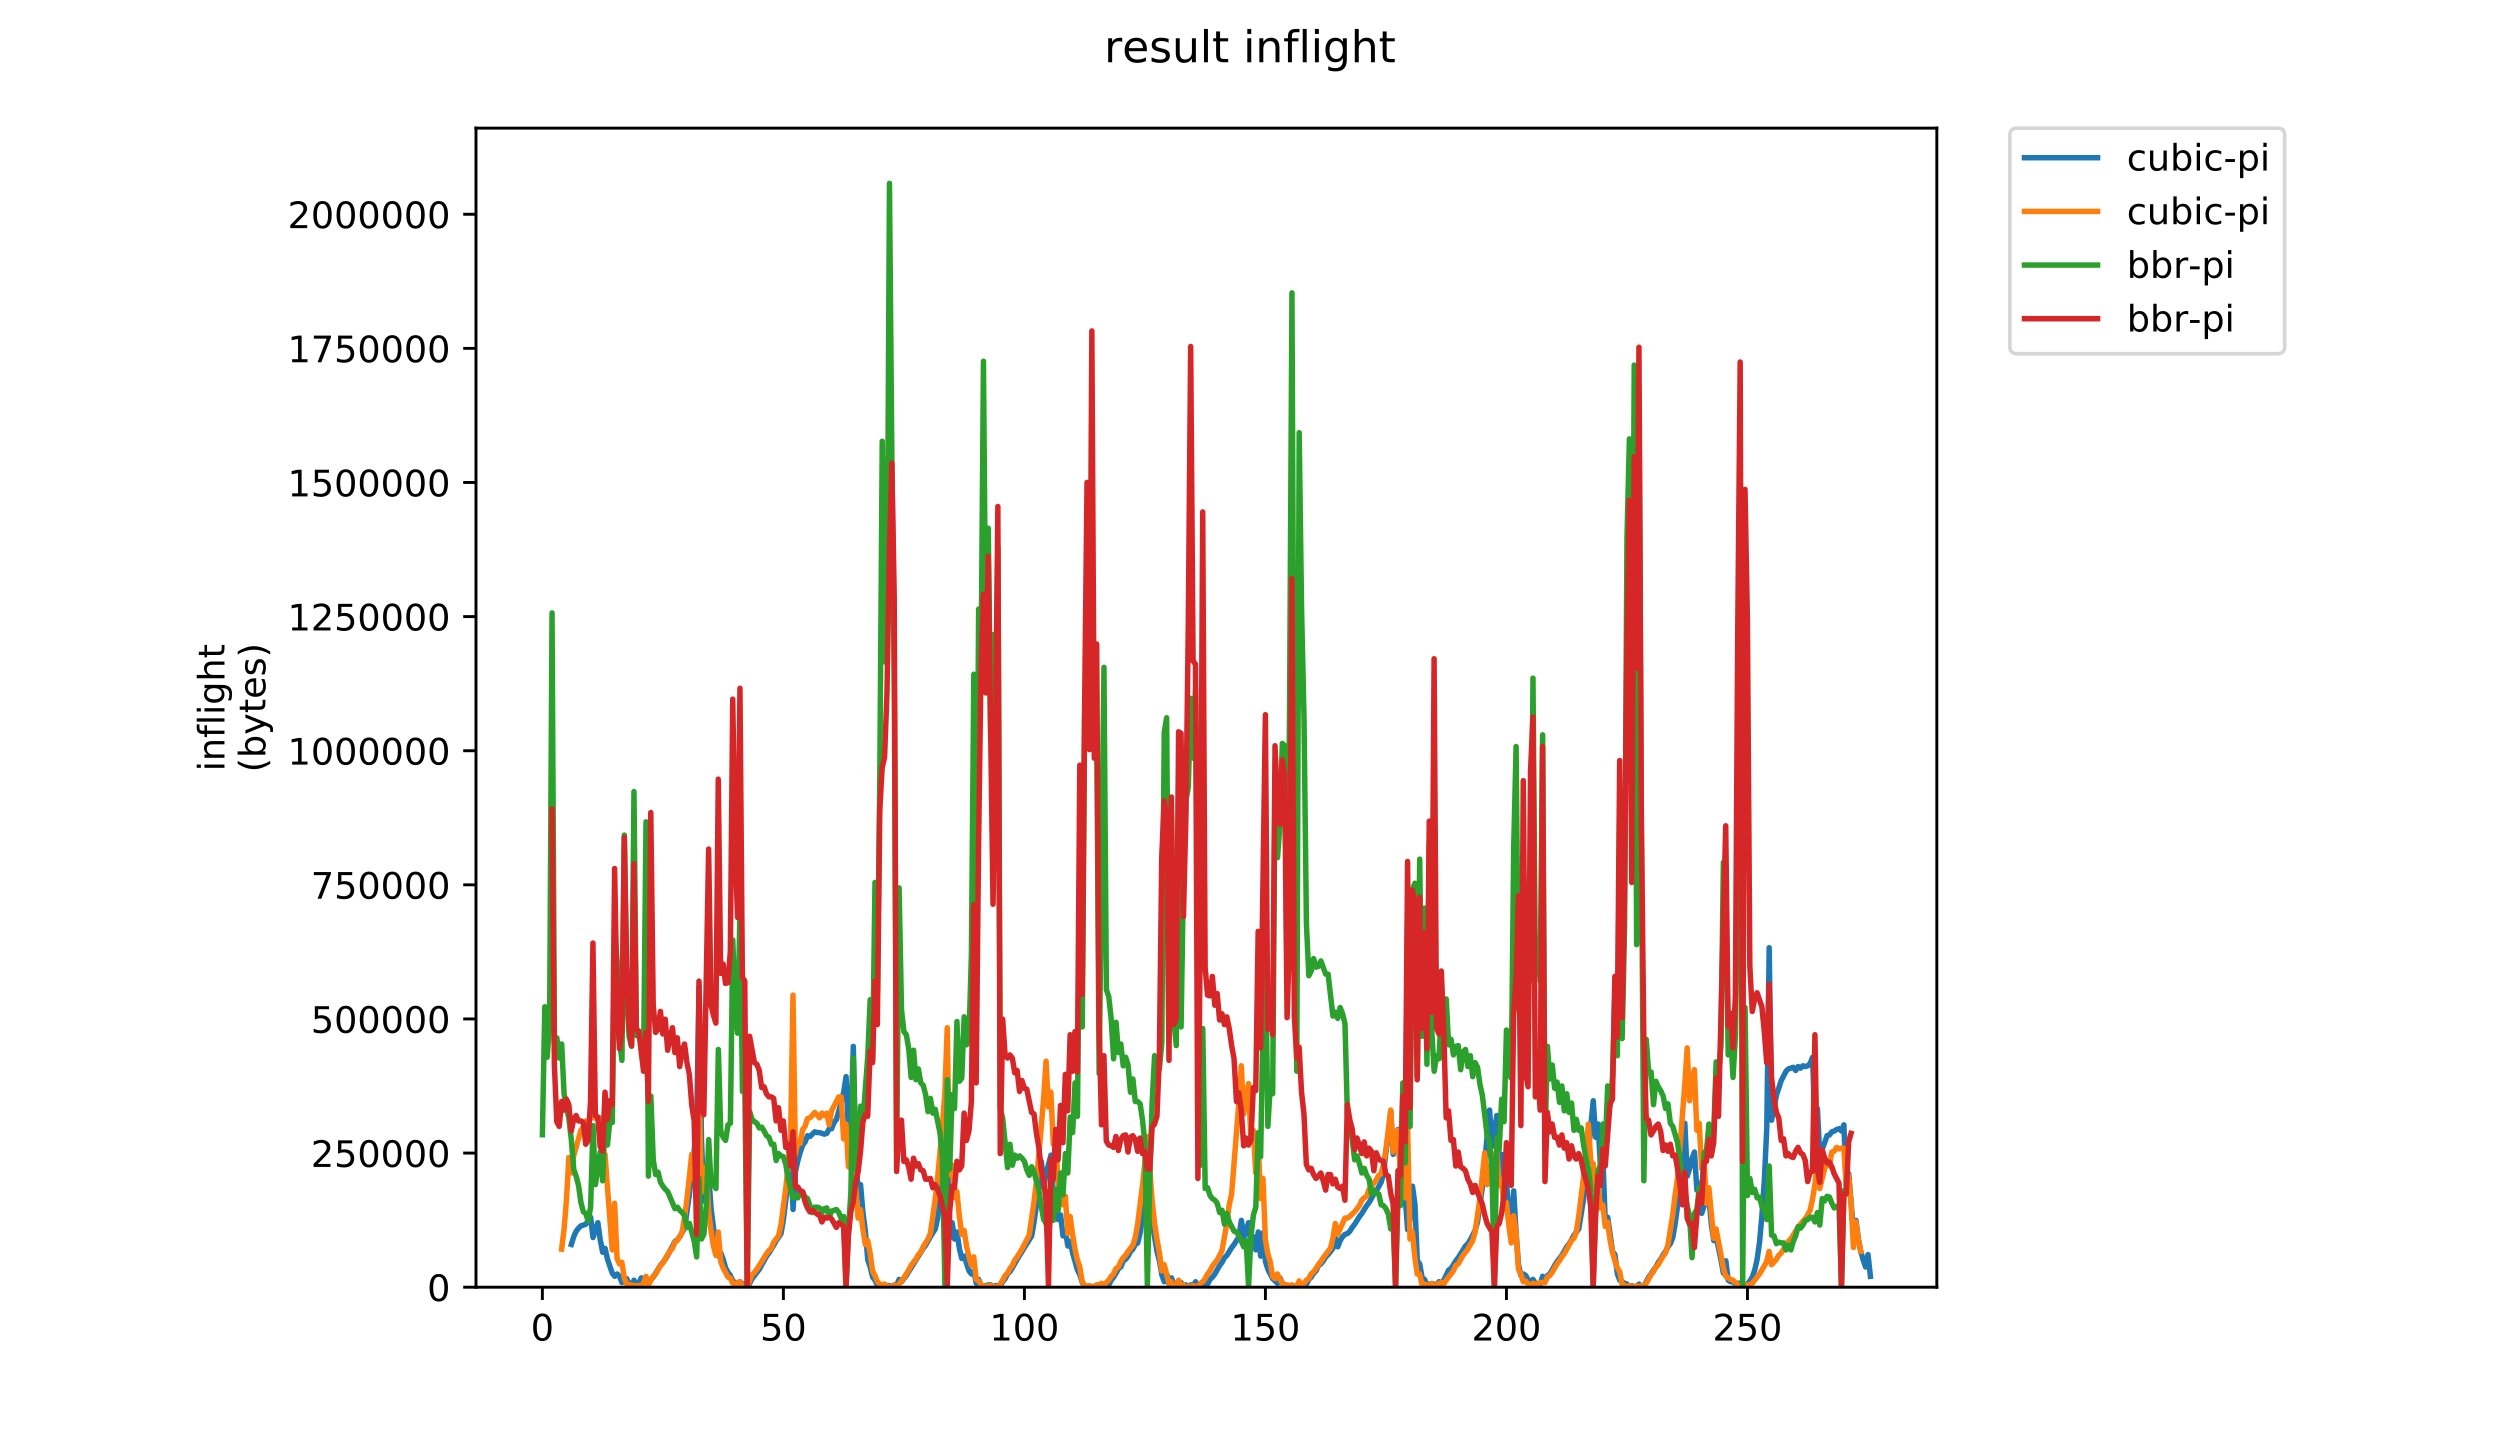 <?xml version="1.0" encoding="utf-8" standalone="no"?>
<!DOCTYPE svg PUBLIC "-//W3C//DTD SVG 1.1//EN"
  "http://www.w3.org/Graphics/SVG/1.1/DTD/svg11.dtd">
<!-- Created with matplotlib (https://matplotlib.org/) -->
<svg height="396pt" version="1.1" viewBox="0 0 684 396" width="684pt" xmlns="http://www.w3.org/2000/svg" xmlns:xlink="http://www.w3.org/1999/xlink">
 <defs>
  <style type="text/css">
*{stroke-linecap:butt;stroke-linejoin:round;}
  </style>
 </defs>
 <g id="figure_1">
  <g id="patch_1">
   <path d="M 0 396 
L 684 396 
L 684 0 
L 0 0 
z
" style="fill:#ffffff;"/>
  </g>
  <g id="axes_1">
   <g id="patch_2">
    <path d="M 130.23 352.174 
L 529.913 352.174 
L 529.913 35.062 
L 130.23 35.062 
z
" style="fill:#ffffff;"/>
   </g>
   <g id="matplotlib.axis_1">
    <g id="xtick_1">
     <g id="line2d_1">
      <defs>
       <path d="M 0 0 
L 0 3.5 
" id="me4a59aaf88" style="stroke:#000000;stroke-width:0.8;"/>
      </defs>
      <g>
       <use style="stroke:#000000;stroke-width:0.8;" x="148.391" xlink:href="#me4a59aaf88" y="352.174"/>
      </g>
     </g>
     <g id="text_1">
      <!-- 0 -->
      <defs>
       <path d="M 31.781 66.406 
Q 24.172 66.406 20.328 58.906 
Q 16.5 51.422 16.5 36.375 
Q 16.5 21.391 20.328 13.891 
Q 24.172 6.391 31.781 6.391 
Q 39.453 6.391 43.281 13.891 
Q 47.125 21.391 47.125 36.375 
Q 47.125 51.422 43.281 58.906 
Q 39.453 66.406 31.781 66.406 
z
M 31.781 74.219 
Q 44.047 74.219 50.516 64.516 
Q 56.984 54.828 56.984 36.375 
Q 56.984 17.969 50.516 8.266 
Q 44.047 -1.422 31.781 -1.422 
Q 19.531 -1.422 13.062 8.266 
Q 6.594 17.969 6.594 36.375 
Q 6.594 54.828 13.062 64.516 
Q 19.531 74.219 31.781 74.219 
z
" id="DejaVuSans-48"/>
      </defs>
      <g transform="translate(145.21 366.773)scale(0.1 -0.1)">
       <use xlink:href="#DejaVuSans-48"/>
      </g>
     </g>
    </g>
    <g id="xtick_2">
     <g id="line2d_2">
      <g>
       <use style="stroke:#000000;stroke-width:0.8;" x="214.334" xlink:href="#me4a59aaf88" y="352.174"/>
      </g>
     </g>
     <g id="text_2">
      <!-- 50 -->
      <defs>
       <path d="M 10.797 72.906 
L 49.516 72.906 
L 49.516 64.594 
L 19.828 64.594 
L 19.828 46.734 
Q 21.969 47.469 24.109 47.828 
Q 26.266 48.188 28.422 48.188 
Q 40.625 48.188 47.75 41.5 
Q 54.891 34.812 54.891 23.391 
Q 54.891 11.625 47.562 5.094 
Q 40.234 -1.422 26.906 -1.422 
Q 22.312 -1.422 17.547 -0.641 
Q 12.797 0.141 7.719 1.703 
L 7.719 11.625 
Q 12.109 9.234 16.797 8.062 
Q 21.484 6.891 26.703 6.891 
Q 35.156 6.891 40.078 11.328 
Q 45.016 15.766 45.016 23.391 
Q 45.016 31 40.078 35.438 
Q 35.156 39.891 26.703 39.891 
Q 22.75 39.891 18.812 39.016 
Q 14.891 38.141 10.797 36.281 
z
" id="DejaVuSans-53"/>
      </defs>
      <g transform="translate(207.971 366.773)scale(0.1 -0.1)">
       <use xlink:href="#DejaVuSans-53"/>
       <use x="63.623" xlink:href="#DejaVuSans-48"/>
      </g>
     </g>
    </g>
    <g id="xtick_3">
     <g id="line2d_3">
      <g>
       <use style="stroke:#000000;stroke-width:0.8;" x="280.276" xlink:href="#me4a59aaf88" y="352.174"/>
      </g>
     </g>
     <g id="text_3">
      <!-- 100 -->
      <defs>
       <path d="M 12.406 8.297 
L 28.516 8.297 
L 28.516 63.922 
L 10.984 60.406 
L 10.984 69.391 
L 28.422 72.906 
L 38.281 72.906 
L 38.281 8.297 
L 54.391 8.297 
L 54.391 0 
L 12.406 0 
z
" id="DejaVuSans-49"/>
      </defs>
      <g transform="translate(270.733 366.773)scale(0.1 -0.1)">
       <use xlink:href="#DejaVuSans-49"/>
       <use x="63.623" xlink:href="#DejaVuSans-48"/>
       <use x="127.246" xlink:href="#DejaVuSans-48"/>
      </g>
     </g>
    </g>
    <g id="xtick_4">
     <g id="line2d_4">
      <g>
       <use style="stroke:#000000;stroke-width:0.8;" x="346.219" xlink:href="#me4a59aaf88" y="352.174"/>
      </g>
     </g>
     <g id="text_4">
      <!-- 150 -->
      <g transform="translate(336.675 366.773)scale(0.1 -0.1)">
       <use xlink:href="#DejaVuSans-49"/>
       <use x="63.623" xlink:href="#DejaVuSans-53"/>
       <use x="127.246" xlink:href="#DejaVuSans-48"/>
      </g>
     </g>
    </g>
    <g id="xtick_5">
     <g id="line2d_5">
      <g>
       <use style="stroke:#000000;stroke-width:0.8;" x="412.162" xlink:href="#me4a59aaf88" y="352.174"/>
      </g>
     </g>
     <g id="text_5">
      <!-- 200 -->
      <defs>
       <path d="M 19.188 8.297 
L 53.609 8.297 
L 53.609 0 
L 7.328 0 
L 7.328 8.297 
Q 12.938 14.109 22.625 23.891 
Q 32.328 33.688 34.812 36.531 
Q 39.547 41.844 41.422 45.531 
Q 43.312 49.219 43.312 52.781 
Q 43.312 58.594 39.234 62.25 
Q 35.156 65.922 28.609 65.922 
Q 23.969 65.922 18.812 64.312 
Q 13.672 62.703 7.812 59.422 
L 7.812 69.391 
Q 13.766 71.781 18.938 73 
Q 24.125 74.219 28.422 74.219 
Q 39.75 74.219 46.484 68.547 
Q 53.219 62.891 53.219 53.422 
Q 53.219 48.922 51.531 44.891 
Q 49.859 40.875 45.406 35.406 
Q 44.188 33.984 37.641 27.219 
Q 31.109 20.453 19.188 8.297 
z
" id="DejaVuSans-50"/>
      </defs>
      <g transform="translate(402.618 366.773)scale(0.1 -0.1)">
       <use xlink:href="#DejaVuSans-50"/>
       <use x="63.623" xlink:href="#DejaVuSans-48"/>
       <use x="127.246" xlink:href="#DejaVuSans-48"/>
      </g>
     </g>
    </g>
    <g id="xtick_6">
     <g id="line2d_6">
      <g>
       <use style="stroke:#000000;stroke-width:0.8;" x="478.104" xlink:href="#me4a59aaf88" y="352.174"/>
      </g>
     </g>
     <g id="text_6">
      <!-- 250 -->
      <g transform="translate(468.561 366.773)scale(0.1 -0.1)">
       <use xlink:href="#DejaVuSans-50"/>
       <use x="63.623" xlink:href="#DejaVuSans-53"/>
       <use x="127.246" xlink:href="#DejaVuSans-48"/>
      </g>
     </g>
    </g>
   </g>
   <g id="matplotlib.axis_2">
    <g id="ytick_1">
     <g id="line2d_7">
      <defs>
       <path d="M 0 0 
L -3.5 0 
" id="ma54d325bcd" style="stroke:#000000;stroke-width:0.8;"/>
      </defs>
      <g>
       <use style="stroke:#000000;stroke-width:0.8;" x="130.23" xlink:href="#ma54d325bcd" y="352.174"/>
      </g>
     </g>
     <g id="text_7">
      <!-- 0 -->
      <g transform="translate(116.868 355.973)scale(0.1 -0.1)">
       <use xlink:href="#DejaVuSans-48"/>
      </g>
     </g>
    </g>
    <g id="ytick_2">
     <g id="line2d_8">
      <g>
       <use style="stroke:#000000;stroke-width:0.8;" x="130.23" xlink:href="#ma54d325bcd" y="315.48"/>
      </g>
     </g>
     <g id="text_8">
      <!-- 250000 -->
      <g transform="translate(85.055 319.279)scale(0.1 -0.1)">
       <use xlink:href="#DejaVuSans-50"/>
       <use x="63.623" xlink:href="#DejaVuSans-53"/>
       <use x="127.246" xlink:href="#DejaVuSans-48"/>
       <use x="190.869" xlink:href="#DejaVuSans-48"/>
       <use x="254.492" xlink:href="#DejaVuSans-48"/>
       <use x="318.115" xlink:href="#DejaVuSans-48"/>
      </g>
     </g>
    </g>
    <g id="ytick_3">
     <g id="line2d_9">
      <g>
       <use style="stroke:#000000;stroke-width:0.8;" x="130.23" xlink:href="#ma54d325bcd" y="278.785"/>
      </g>
     </g>
     <g id="text_9">
      <!-- 500000 -->
      <g transform="translate(85.055 282.585)scale(0.1 -0.1)">
       <use xlink:href="#DejaVuSans-53"/>
       <use x="63.623" xlink:href="#DejaVuSans-48"/>
       <use x="127.246" xlink:href="#DejaVuSans-48"/>
       <use x="190.869" xlink:href="#DejaVuSans-48"/>
       <use x="254.492" xlink:href="#DejaVuSans-48"/>
       <use x="318.115" xlink:href="#DejaVuSans-48"/>
      </g>
     </g>
    </g>
    <g id="ytick_4">
     <g id="line2d_10">
      <g>
       <use style="stroke:#000000;stroke-width:0.8;" x="130.23" xlink:href="#ma54d325bcd" y="242.091"/>
      </g>
     </g>
     <g id="text_10">
      <!-- 750000 -->
      <defs>
       <path d="M 8.203 72.906 
L 55.078 72.906 
L 55.078 68.703 
L 28.609 0 
L 18.312 0 
L 43.219 64.594 
L 8.203 64.594 
z
" id="DejaVuSans-55"/>
      </defs>
      <g transform="translate(85.055 245.89)scale(0.1 -0.1)">
       <use xlink:href="#DejaVuSans-55"/>
       <use x="63.623" xlink:href="#DejaVuSans-53"/>
       <use x="127.246" xlink:href="#DejaVuSans-48"/>
       <use x="190.869" xlink:href="#DejaVuSans-48"/>
       <use x="254.492" xlink:href="#DejaVuSans-48"/>
       <use x="318.115" xlink:href="#DejaVuSans-48"/>
      </g>
     </g>
    </g>
    <g id="ytick_5">
     <g id="line2d_11">
      <g>
       <use style="stroke:#000000;stroke-width:0.8;" x="130.23" xlink:href="#ma54d325bcd" y="205.396"/>
      </g>
     </g>
     <g id="text_11">
      <!-- 1000000 -->
      <g transform="translate(78.693 209.196)scale(0.1 -0.1)">
       <use xlink:href="#DejaVuSans-49"/>
       <use x="63.623" xlink:href="#DejaVuSans-48"/>
       <use x="127.246" xlink:href="#DejaVuSans-48"/>
       <use x="190.869" xlink:href="#DejaVuSans-48"/>
       <use x="254.492" xlink:href="#DejaVuSans-48"/>
       <use x="318.115" xlink:href="#DejaVuSans-48"/>
       <use x="381.738" xlink:href="#DejaVuSans-48"/>
      </g>
     </g>
    </g>
    <g id="ytick_6">
     <g id="line2d_12">
      <g>
       <use style="stroke:#000000;stroke-width:0.8;" x="130.23" xlink:href="#ma54d325bcd" y="168.702"/>
      </g>
     </g>
     <g id="text_12">
      <!-- 1250000 -->
      <g transform="translate(78.693 172.501)scale(0.1 -0.1)">
       <use xlink:href="#DejaVuSans-49"/>
       <use x="63.623" xlink:href="#DejaVuSans-50"/>
       <use x="127.246" xlink:href="#DejaVuSans-53"/>
       <use x="190.869" xlink:href="#DejaVuSans-48"/>
       <use x="254.492" xlink:href="#DejaVuSans-48"/>
       <use x="318.115" xlink:href="#DejaVuSans-48"/>
       <use x="381.738" xlink:href="#DejaVuSans-48"/>
      </g>
     </g>
    </g>
    <g id="ytick_7">
     <g id="line2d_13">
      <g>
       <use style="stroke:#000000;stroke-width:0.8;" x="130.23" xlink:href="#ma54d325bcd" y="132.008"/>
      </g>
     </g>
     <g id="text_13">
      <!-- 1500000 -->
      <g transform="translate(78.693 135.807)scale(0.1 -0.1)">
       <use xlink:href="#DejaVuSans-49"/>
       <use x="63.623" xlink:href="#DejaVuSans-53"/>
       <use x="127.246" xlink:href="#DejaVuSans-48"/>
       <use x="190.869" xlink:href="#DejaVuSans-48"/>
       <use x="254.492" xlink:href="#DejaVuSans-48"/>
       <use x="318.115" xlink:href="#DejaVuSans-48"/>
       <use x="381.738" xlink:href="#DejaVuSans-48"/>
      </g>
     </g>
    </g>
    <g id="ytick_8">
     <g id="line2d_14">
      <g>
       <use style="stroke:#000000;stroke-width:0.8;" x="130.23" xlink:href="#ma54d325bcd" y="95.313"/>
      </g>
     </g>
     <g id="text_14">
      <!-- 1750000 -->
      <g transform="translate(78.693 99.112)scale(0.1 -0.1)">
       <use xlink:href="#DejaVuSans-49"/>
       <use x="63.623" xlink:href="#DejaVuSans-55"/>
       <use x="127.246" xlink:href="#DejaVuSans-53"/>
       <use x="190.869" xlink:href="#DejaVuSans-48"/>
       <use x="254.492" xlink:href="#DejaVuSans-48"/>
       <use x="318.115" xlink:href="#DejaVuSans-48"/>
       <use x="381.738" xlink:href="#DejaVuSans-48"/>
      </g>
     </g>
    </g>
    <g id="ytick_9">
     <g id="line2d_15">
      <g>
       <use style="stroke:#000000;stroke-width:0.8;" x="130.23" xlink:href="#ma54d325bcd" y="58.619"/>
      </g>
     </g>
     <g id="text_15">
      <!-- 2000000 -->
      <g transform="translate(78.693 62.418)scale(0.1 -0.1)">
       <use xlink:href="#DejaVuSans-50"/>
       <use x="63.623" xlink:href="#DejaVuSans-48"/>
       <use x="127.246" xlink:href="#DejaVuSans-48"/>
       <use x="190.869" xlink:href="#DejaVuSans-48"/>
       <use x="254.492" xlink:href="#DejaVuSans-48"/>
       <use x="318.115" xlink:href="#DejaVuSans-48"/>
       <use x="381.738" xlink:href="#DejaVuSans-48"/>
      </g>
     </g>
    </g>
    <g id="text_16">
     <!-- inflight -->
     <defs>
      <path d="M 9.422 54.688 
L 18.406 54.688 
L 18.406 0 
L 9.422 0 
z
M 9.422 75.984 
L 18.406 75.984 
L 18.406 64.594 
L 9.422 64.594 
z
" id="DejaVuSans-105"/>
      <path d="M 54.891 33.016 
L 54.891 0 
L 45.906 0 
L 45.906 32.719 
Q 45.906 40.484 42.875 44.328 
Q 39.844 48.188 33.797 48.188 
Q 26.516 48.188 22.312 43.547 
Q 18.109 38.922 18.109 30.906 
L 18.109 0 
L 9.078 0 
L 9.078 54.688 
L 18.109 54.688 
L 18.109 46.188 
Q 21.344 51.125 25.703 53.562 
Q 30.078 56 35.797 56 
Q 45.219 56 50.047 50.172 
Q 54.891 44.344 54.891 33.016 
z
" id="DejaVuSans-110"/>
      <path d="M 37.109 75.984 
L 37.109 68.5 
L 28.516 68.5 
Q 23.688 68.5 21.797 66.547 
Q 19.922 64.594 19.922 59.516 
L 19.922 54.688 
L 34.719 54.688 
L 34.719 47.703 
L 19.922 47.703 
L 19.922 0 
L 10.891 0 
L 10.891 47.703 
L 2.297 47.703 
L 2.297 54.688 
L 10.891 54.688 
L 10.891 58.5 
Q 10.891 67.625 15.141 71.797 
Q 19.391 75.984 28.609 75.984 
z
" id="DejaVuSans-102"/>
      <path d="M 9.422 75.984 
L 18.406 75.984 
L 18.406 0 
L 9.422 0 
z
" id="DejaVuSans-108"/>
      <path d="M 45.406 27.984 
Q 45.406 37.75 41.375 43.109 
Q 37.359 48.484 30.078 48.484 
Q 22.859 48.484 18.828 43.109 
Q 14.797 37.75 14.797 27.984 
Q 14.797 18.266 18.828 12.891 
Q 22.859 7.516 30.078 7.516 
Q 37.359 7.516 41.375 12.891 
Q 45.406 18.266 45.406 27.984 
z
M 54.391 6.781 
Q 54.391 -7.172 48.188 -13.984 
Q 42 -20.797 29.203 -20.797 
Q 24.469 -20.797 20.266 -20.094 
Q 16.062 -19.391 12.109 -17.922 
L 12.109 -9.188 
Q 16.062 -11.328 19.922 -12.344 
Q 23.781 -13.375 27.781 -13.375 
Q 36.625 -13.375 41.016 -8.766 
Q 45.406 -4.156 45.406 5.172 
L 45.406 9.625 
Q 42.625 4.781 38.281 2.391 
Q 33.938 0 27.875 0 
Q 17.828 0 11.672 7.656 
Q 5.516 15.328 5.516 27.984 
Q 5.516 40.672 11.672 48.328 
Q 17.828 56 27.875 56 
Q 33.938 56 38.281 53.609 
Q 42.625 51.219 45.406 46.391 
L 45.406 54.688 
L 54.391 54.688 
z
" id="DejaVuSans-103"/>
      <path d="M 54.891 33.016 
L 54.891 0 
L 45.906 0 
L 45.906 32.719 
Q 45.906 40.484 42.875 44.328 
Q 39.844 48.188 33.797 48.188 
Q 26.516 48.188 22.312 43.547 
Q 18.109 38.922 18.109 30.906 
L 18.109 0 
L 9.078 0 
L 9.078 75.984 
L 18.109 75.984 
L 18.109 46.188 
Q 21.344 51.125 25.703 53.562 
Q 30.078 56 35.797 56 
Q 45.219 56 50.047 50.172 
Q 54.891 44.344 54.891 33.016 
z
" id="DejaVuSans-104"/>
      <path d="M 18.312 70.219 
L 18.312 54.688 
L 36.812 54.688 
L 36.812 47.703 
L 18.312 47.703 
L 18.312 18.016 
Q 18.312 11.328 20.141 9.422 
Q 21.969 7.516 27.594 7.516 
L 36.812 7.516 
L 36.812 0 
L 27.594 0 
Q 17.188 0 13.234 3.875 
Q 9.281 7.766 9.281 18.016 
L 9.281 47.703 
L 2.688 47.703 
L 2.688 54.688 
L 9.281 54.688 
L 9.281 70.219 
z
" id="DejaVuSans-116"/>
     </defs>
     <g transform="translate(61.415 211.018)rotate(-90)scale(0.1 -0.1)">
      <use xlink:href="#DejaVuSans-105"/>
      <use x="27.783" xlink:href="#DejaVuSans-110"/>
      <use x="91.162" xlink:href="#DejaVuSans-102"/>
      <use x="126.367" xlink:href="#DejaVuSans-108"/>
      <use x="154.15" xlink:href="#DejaVuSans-105"/>
      <use x="181.934" xlink:href="#DejaVuSans-103"/>
      <use x="245.41" xlink:href="#DejaVuSans-104"/>
      <use x="308.789" xlink:href="#DejaVuSans-116"/>
     </g>
     <!-- (bytes) -->
     <defs>
      <path d="M 31 75.875 
Q 24.469 64.656 21.281 53.656 
Q 18.109 42.672 18.109 31.391 
Q 18.109 20.125 21.312 9.062 
Q 24.516 -2 31 -13.188 
L 23.188 -13.188 
Q 15.875 -1.703 12.234 9.375 
Q 8.594 20.453 8.594 31.391 
Q 8.594 42.281 12.203 53.312 
Q 15.828 64.359 23.188 75.875 
z
" id="DejaVuSans-40"/>
      <path d="M 48.688 27.297 
Q 48.688 37.203 44.609 42.844 
Q 40.531 48.484 33.406 48.484 
Q 26.266 48.484 22.188 42.844 
Q 18.109 37.203 18.109 27.297 
Q 18.109 17.391 22.188 11.75 
Q 26.266 6.109 33.406 6.109 
Q 40.531 6.109 44.609 11.75 
Q 48.688 17.391 48.688 27.297 
z
M 18.109 46.391 
Q 20.953 51.266 25.266 53.625 
Q 29.594 56 35.594 56 
Q 45.562 56 51.781 48.094 
Q 58.016 40.188 58.016 27.297 
Q 58.016 14.406 51.781 6.484 
Q 45.562 -1.422 35.594 -1.422 
Q 29.594 -1.422 25.266 0.953 
Q 20.953 3.328 18.109 8.203 
L 18.109 0 
L 9.078 0 
L 9.078 75.984 
L 18.109 75.984 
z
" id="DejaVuSans-98"/>
      <path d="M 32.172 -5.078 
Q 28.375 -14.844 24.75 -17.812 
Q 21.141 -20.797 15.094 -20.797 
L 7.906 -20.797 
L 7.906 -13.281 
L 13.188 -13.281 
Q 16.891 -13.281 18.938 -11.516 
Q 21 -9.766 23.484 -3.219 
L 25.094 0.875 
L 2.984 54.688 
L 12.5 54.688 
L 29.594 11.922 
L 46.688 54.688 
L 56.203 54.688 
z
" id="DejaVuSans-121"/>
      <path d="M 56.203 29.594 
L 56.203 25.203 
L 14.891 25.203 
Q 15.484 15.922 20.484 11.062 
Q 25.484 6.203 34.422 6.203 
Q 39.594 6.203 44.453 7.469 
Q 49.312 8.734 54.109 11.281 
L 54.109 2.781 
Q 49.266 0.734 44.188 -0.344 
Q 39.109 -1.422 33.891 -1.422 
Q 20.797 -1.422 13.156 6.188 
Q 5.516 13.812 5.516 26.812 
Q 5.516 40.234 12.766 48.109 
Q 20.016 56 32.328 56 
Q 43.359 56 49.781 48.891 
Q 56.203 41.797 56.203 29.594 
z
M 47.219 32.234 
Q 47.125 39.594 43.094 43.984 
Q 39.062 48.391 32.422 48.391 
Q 24.906 48.391 20.391 44.141 
Q 15.875 39.891 15.188 32.172 
z
" id="DejaVuSans-101"/>
      <path d="M 44.281 53.078 
L 44.281 44.578 
Q 40.484 46.531 36.375 47.5 
Q 32.281 48.484 27.875 48.484 
Q 21.188 48.484 17.844 46.438 
Q 14.5 44.391 14.5 40.281 
Q 14.5 37.156 16.891 35.375 
Q 19.281 33.594 26.516 31.984 
L 29.594 31.297 
Q 39.156 29.25 43.188 25.516 
Q 47.219 21.781 47.219 15.094 
Q 47.219 7.469 41.188 3.016 
Q 35.156 -1.422 24.609 -1.422 
Q 20.219 -1.422 15.453 -0.562 
Q 10.688 0.297 5.422 2 
L 5.422 11.281 
Q 10.406 8.688 15.234 7.391 
Q 20.062 6.109 24.812 6.109 
Q 31.156 6.109 34.562 8.281 
Q 37.984 10.453 37.984 14.406 
Q 37.984 18.062 35.516 20.016 
Q 33.062 21.969 24.703 23.781 
L 21.578 24.516 
Q 13.234 26.266 9.516 29.906 
Q 5.812 33.547 5.812 39.891 
Q 5.812 47.609 11.281 51.797 
Q 16.75 56 26.812 56 
Q 31.781 56 36.172 55.266 
Q 40.578 54.547 44.281 53.078 
z
" id="DejaVuSans-115"/>
      <path d="M 8.016 75.875 
L 15.828 75.875 
Q 23.141 64.359 26.781 53.312 
Q 30.422 42.281 30.422 31.391 
Q 30.422 20.453 26.781 9.375 
Q 23.141 -1.703 15.828 -13.188 
L 8.016 -13.188 
Q 14.5 -2 17.703 9.062 
Q 20.906 20.125 20.906 31.391 
Q 20.906 42.672 17.703 53.656 
Q 14.5 64.656 8.016 75.875 
z
" id="DejaVuSans-41"/>
     </defs>
     <g transform="translate(72.613 211.295)rotate(-90)scale(0.1 -0.1)">
      <use xlink:href="#DejaVuSans-40"/>
      <use x="39.014" xlink:href="#DejaVuSans-98"/>
      <use x="102.49" xlink:href="#DejaVuSans-121"/>
      <use x="161.67" xlink:href="#DejaVuSans-116"/>
      <use x="200.879" xlink:href="#DejaVuSans-101"/>
      <use x="262.402" xlink:href="#DejaVuSans-115"/>
      <use x="314.502" xlink:href="#DejaVuSans-41"/>
     </g>
    </g>
   </g>
   <g id="line2d_16">
    <path clip-path="url(#pa8ba526b04)" d="M 156.315 340.485 
L 156.974 338.359 
L 157.633 336.872 
L 158.293 336.022 
L 158.952 335.384 
L 160.271 334.959 
L 160.931 333.896 
L 161.59 333.046 
L 162.249 338.572 
L 163.568 334.534 
L 164.228 339.21 
L 164.887 342.61 
L 165.547 341.547 
L 166.206 344.523 
L 167.525 348.349 
L 168.184 349.199 
L 168.844 348.561 
L 169.503 349.199 
L 170.163 350.899 
L 170.822 350.474 
L 171.481 349.836 
L 172.141 351.537 
L 172.8 351.749 
L 173.46 350.261 
L 174.119 351.962 
L 174.779 351.111 
L 175.438 349.624 
L 176.097 350.474 
L 176.757 350.899 
L 177.416 350.686 
L 178.735 349.411 
L 180.713 346.223 
L 182.032 344.523 
L 182.692 343.46 
L 184.67 339.635 
L 185.329 339.21 
L 185.989 338.359 
L 187.308 336.022 
L 188.627 326.67 
L 189.945 314.768 
L 190.605 306.692 
L 191.264 269.923 
L 191.924 311.793 
L 192.583 328.583 
L 193.243 325.82 
L 193.902 321.569 
L 194.561 330.708 
L 195.221 336.022 
L 196.54 343.673 
L 197.199 342.823 
L 197.859 344.523 
L 198.518 346.861 
L 199.177 348.136 
L 199.837 348.986 
L 200.496 350.474 
L 201.156 350.899 
L 201.815 351.111 
L 202.474 350.686 
L 203.134 351.324 
L 203.793 351.324 
L 204.453 351.962 
L 205.112 351.111 
L 205.772 349.836 
L 207.75 347.286 
L 209.728 343.673 
L 210.388 342.823 
L 211.706 340.697 
L 212.366 339.422 
L 213.025 338.572 
L 213.685 337.509 
L 214.344 333.684 
L 215.663 322.844 
L 216.322 316.681 
L 216.982 330.921 
L 217.641 320.507 
L 218.301 317.531 
L 218.96 315.193 
L 219.62 313.28 
L 220.279 312.43 
L 220.938 310.73 
L 221.598 310.943 
L 222.917 309.667 
L 223.576 309.88 
L 224.236 309.88 
L 225.554 310.305 
L 226.214 310.092 
L 226.873 308.817 
L 227.533 308.817 
L 228.192 307.117 
L 228.852 306.267 
L 230.17 301.591 
L 230.83 298.828 
L 231.489 294.577 
L 232.149 310.092 
L 232.808 306.692 
L 233.468 286.289 
L 234.127 315.831 
L 234.786 326.245 
L 235.446 324.12 
L 236.105 331.771 
L 236.765 336.872 
L 237.424 344.735 
L 238.084 346.648 
L 238.743 349.411 
L 239.402 350.261 
L 240.062 351.749 
L 240.721 351.537 
L 241.381 351.749 
L 242.04 352.174 
L 242.7 351.749 
L 243.359 351.749 
L 244.018 352.174 
L 244.678 351.537 
L 245.337 351.537 
L 245.997 350.049 
L 246.656 350.686 
L 247.975 348.986 
L 252.591 341.547 
L 253.25 340.697 
L 254.569 338.359 
L 255.888 336.234 
L 256.547 333.259 
L 257.866 323.057 
L 258.526 317.531 
L 259.185 301.166 
L 259.845 338.572 
L 260.504 334.534 
L 261.163 338.997 
L 261.823 337.084 
L 262.482 341.547 
L 263.142 344.31 
L 263.801 343.673 
L 265.12 347.711 
L 265.779 348.561 
L 266.439 347.711 
L 267.098 351.111 
L 267.758 350.049 
L 268.417 351.749 
L 269.077 351.962 
L 270.395 351.537 
L 271.055 351.537 
L 271.714 352.174 
L 272.374 351.749 
L 273.693 351.749 
L 274.352 350.686 
L 275.011 349.836 
L 275.671 348.561 
L 276.33 347.923 
L 276.99 346.861 
L 278.309 344.523 
L 282.265 338.147 
L 282.925 334.321 
L 283.584 329.646 
L 284.903 317.744 
L 285.562 324.97 
L 286.222 320.719 
L 286.881 318.594 
L 287.541 316.043 
L 288.2 329.646 
L 288.859 327.52 
L 289.519 333.684 
L 290.178 332.408 
L 290.838 338.147 
L 291.497 336.659 
L 292.157 340.91 
L 292.816 339.635 
L 293.475 342.823 
L 294.794 347.498 
L 295.454 348.774 
L 296.113 350.899 
L 296.772 352.174 
L 297.432 351.962 
L 298.091 351.962 
L 298.751 352.174 
L 299.41 352.174 
L 300.07 351.749 
L 300.729 351.537 
L 301.388 351.962 
L 302.048 351.749 
L 302.707 351.962 
L 303.367 351.537 
L 304.026 350.261 
L 304.686 349.411 
L 305.345 348.349 
L 306.004 347.073 
L 306.664 346.648 
L 307.323 344.948 
L 307.983 344.523 
L 308.642 343.673 
L 309.302 342.398 
L 309.961 341.76 
L 310.62 340.485 
L 311.28 340.06 
L 311.939 337.297 
L 313.258 328.158 
L 313.918 321.782 
L 315.236 334.534 
L 316.555 342.398 
L 317.215 344.948 
L 317.874 348.774 
L 318.534 350.686 
L 319.193 348.561 
L 319.852 351.324 
L 320.512 349.624 
L 321.171 351.324 
L 322.49 351.749 
L 323.15 350.899 
L 323.809 352.174 
L 324.468 351.537 
L 325.128 352.174 
L 325.787 351.537 
L 326.447 351.962 
L 327.106 350.686 
L 327.766 351.962 
L 328.425 351.537 
L 329.084 351.537 
L 329.744 351.749 
L 330.403 351.324 
L 331.063 350.049 
L 331.722 349.411 
L 332.382 348.561 
L 333.7 346.223 
L 334.36 345.373 
L 335.019 344.098 
L 335.679 343.46 
L 336.998 341.335 
L 337.657 340.485 
L 338.976 338.359 
L 339.635 333.896 
L 340.295 338.572 
L 341.614 334.534 
L 342.273 340.91 
L 342.932 338.359 
L 343.592 341.973 
L 344.251 337.084 
L 344.911 343.673 
L 345.57 337.297 
L 346.229 345.161 
L 346.889 347.286 
L 348.208 349.836 
L 349.527 351.111 
L 350.186 349.624 
L 350.845 351.111 
L 352.164 351.962 
L 353.483 351.962 
L 354.143 352.174 
L 354.802 351.749 
L 355.461 351.962 
L 356.121 351.749 
L 356.78 351.962 
L 357.44 351.324 
L 358.099 350.049 
L 358.759 349.411 
L 359.418 348.349 
L 360.077 347.711 
L 360.737 346.223 
L 361.396 345.798 
L 362.056 344.948 
L 362.715 343.885 
L 363.375 343.248 
L 364.693 341.547 
L 365.353 338.572 
L 366.012 341.122 
L 366.672 339.422 
L 367.331 338.359 
L 367.991 337.722 
L 368.65 337.509 
L 369.309 336.872 
L 369.969 335.809 
L 370.628 334.959 
L 371.947 332.834 
L 372.607 331.983 
L 373.925 329.858 
L 374.585 329.008 
L 375.904 326.67 
L 376.563 325.82 
L 377.882 323.482 
L 378.541 320.932 
L 379.201 315.193 
L 379.86 310.517 
L 380.52 304.141 
L 381.179 315.831 
L 381.839 311.58 
L 382.498 309.03 
L 383.157 320.932 
L 383.817 310.73 
L 384.476 327.945 
L 385.136 336.447 
L 385.795 333.471 
L 386.455 324.545 
L 387.114 329.433 
L 387.773 344.948 
L 388.433 345.798 
L 389.092 349.624 
L 389.752 350.049 
L 390.411 351.537 
L 391.071 351.324 
L 391.73 351.537 
L 392.389 351.324 
L 393.049 351.749 
L 393.708 350.686 
L 394.368 351.111 
L 395.027 350.261 
L 396.346 347.498 
L 397.005 347.073 
L 398.324 344.948 
L 398.984 344.098 
L 400.962 340.91 
L 401.621 340.272 
L 402.281 339.21 
L 403.6 336.659 
L 404.259 334.321 
L 405.578 324.757 
L 406.897 310.73 
L 407.556 303.716 
L 408.216 313.705 
L 409.534 305.204 
L 410.194 317.956 
L 410.853 315.831 
L 411.513 325.82 
L 412.172 323.695 
L 412.832 331.346 
L 413.491 336.872 
L 414.15 325.82 
L 414.81 337.509 
L 415.469 346.011 
L 416.129 348.986 
L 416.788 348.561 
L 417.448 348.986 
L 418.107 350.261 
L 418.766 350.686 
L 419.426 350.049 
L 420.085 351.111 
L 420.745 351.324 
L 421.404 351.324 
L 422.064 349.199 
L 422.723 350.049 
L 423.382 348.986 
L 424.042 348.561 
L 425.361 346.223 
L 426.02 345.161 
L 427.339 343.46 
L 428.658 341.122 
L 429.317 340.272 
L 429.977 339.21 
L 430.636 337.934 
L 431.955 336.234 
L 433.274 327.945 
L 434.593 314.981 
L 435.912 301.166 
L 436.571 311.155 
L 437.23 307.542 
L 437.89 319.231 
L 438.549 316.893 
L 439.209 334.534 
L 439.868 333.046 
L 441.187 342.398 
L 441.846 343.248 
L 442.506 348.561 
L 443.165 350.261 
L 444.484 351.111 
L 445.143 351.324 
L 445.803 352.174 
L 446.462 351.749 
L 447.122 352.174 
L 447.781 351.962 
L 448.441 351.324 
L 449.1 352.174 
L 449.759 351.962 
L 451.078 349.411 
L 451.738 348.561 
L 452.397 347.498 
L 453.057 346.648 
L 453.716 345.373 
L 454.375 344.523 
L 455.035 343.248 
L 455.694 342.398 
L 456.354 341.122 
L 457.013 340.272 
L 457.673 338.572 
L 458.332 334.746 
L 459.651 324.97 
L 460.31 318.169 
L 460.97 307.329 
L 461.629 321.782 
L 462.289 319.656 
L 462.948 316.893 
L 463.607 315.193 
L 464.267 325.607 
L 464.926 323.695 
L 465.586 331.983 
L 466.245 329.858 
L 466.905 328.795 
L 467.564 327.945 
L 468.223 334.959 
L 468.883 339.422 
L 469.542 338.359 
L 470.861 344.735 
L 471.521 348.349 
L 472.18 344.948 
L 472.839 350.261 
L 473.499 350.686 
L 474.158 350.686 
L 474.818 351.324 
L 475.477 351.111 
L 476.796 351.111 
L 477.455 351.962 
L 478.115 351.324 
L 478.774 350.474 
L 479.434 349.411 
L 480.093 347.498 
L 480.753 344.523 
L 481.412 339.847 
L 482.071 332.408 
L 482.731 322.844 
L 483.39 308.605 
L 484.05 259.297 
L 484.709 306.479 
L 486.028 299.678 
L 487.347 295.64 
L 488.666 293.09 
L 489.325 292.452 
L 490.644 292.027 
L 491.303 292.877 
L 491.963 291.814 
L 492.622 292.24 
L 493.282 291.602 
L 493.941 291.814 
L 494.6 291.602 
L 495.26 290.964 
L 495.919 289.264 
L 496.579 308.392 
L 497.238 303.291 
L 497.898 316.256 
L 499.216 312.643 
L 499.876 310.73 
L 500.535 310.517 
L 501.195 309.667 
L 501.854 309.455 
L 502.514 309.03 
L 503.173 308.817 
L 503.832 309.455 
L 504.492 307.755 
L 505.151 324.757 
L 505.811 321.144 
L 507.13 337.084 
L 507.789 333.896 
L 508.448 338.997 
L 509.108 342.398 
L 509.767 344.735 
L 510.427 346.648 
L 511.086 343.248 
L 511.746 349.199 
L 511.746 349.199 
" style="fill:none;stroke:#1f77b4;stroke-linecap:square;stroke-width:1.5;"/>
   </g>
   <g id="line2d_17">
    <path clip-path="url(#pa8ba526b04)" d="M 153.656 341.76 
L 154.315 336.447 
L 154.975 328.37 
L 155.634 316.681 
L 156.294 320.932 
L 156.953 316.256 
L 158.931 309.242 
L 159.591 308.392 
L 160.25 306.692 
L 160.91 306.904 
L 161.569 305.842 
L 162.888 305.842 
L 163.547 306.054 
L 164.207 305.842 
L 164.866 319.231 
L 165.526 315.831 
L 167.504 341.973 
L 168.163 329.22 
L 168.823 344.31 
L 169.482 345.798 
L 170.141 345.373 
L 170.801 349.624 
L 171.46 351.324 
L 172.12 351.537 
L 172.779 351.537 
L 173.439 351.749 
L 175.417 351.749 
L 176.076 351.111 
L 176.736 349.199 
L 177.395 351.537 
L 178.714 349.199 
L 179.373 348.561 
L 180.692 346.223 
L 181.352 345.586 
L 182.671 343.248 
L 183.33 342.185 
L 183.989 341.547 
L 184.649 339.847 
L 185.308 339.422 
L 185.968 338.359 
L 186.627 337.084 
L 187.287 333.046 
L 187.946 328.158 
L 189.265 315.831 
L 189.924 322.632 
L 190.584 319.444 
L 191.243 296.278 
L 191.903 326.245 
L 192.562 324.757 
L 193.221 319.231 
L 193.881 331.346 
L 194.54 336.872 
L 195.2 340.91 
L 195.859 343.46 
L 196.519 337.084 
L 197.178 345.161 
L 197.837 346.861 
L 199.156 349.411 
L 199.816 349.624 
L 200.475 351.111 
L 201.135 351.749 
L 201.794 350.899 
L 202.453 350.686 
L 203.113 351.749 
L 203.772 351.962 
L 204.432 351.962 
L 205.751 348.774 
L 206.41 348.136 
L 207.069 347.286 
L 209.707 343.035 
L 210.367 342.185 
L 211.026 341.547 
L 211.685 339.847 
L 213.004 338.147 
L 213.664 335.171 
L 214.982 325.182 
L 215.642 319.019 
L 216.301 311.793 
L 216.961 272.261 
L 217.62 315.831 
L 218.28 312.218 
L 218.939 312.855 
L 219.598 309.03 
L 220.258 308.18 
L 220.917 306.054 
L 221.577 305.842 
L 222.236 305.204 
L 222.896 304.354 
L 223.555 304.992 
L 224.214 305.842 
L 224.874 304.567 
L 225.533 305.204 
L 226.193 304.567 
L 226.852 307.755 
L 227.512 303.929 
L 229.49 300.103 
L 230.149 300.103 
L 230.809 311.58 
L 231.468 307.542 
L 232.128 319.231 
L 232.787 316.681 
L 233.446 327.733 
L 234.106 324.757 
L 234.765 333.259 
L 235.425 330.921 
L 236.084 336.234 
L 236.744 340.485 
L 237.403 339.422 
L 238.062 342.823 
L 238.722 347.711 
L 239.381 348.986 
L 240.041 350.686 
L 240.7 351.324 
L 241.36 351.537 
L 242.019 351.324 
L 242.678 351.962 
L 243.338 351.962 
L 243.997 352.174 
L 244.657 351.537 
L 245.316 352.174 
L 247.294 349.624 
L 248.613 347.498 
L 249.273 346.223 
L 250.592 344.523 
L 251.251 343.248 
L 251.91 342.61 
L 252.57 341.122 
L 253.889 338.997 
L 254.548 337.509 
L 255.867 328.158 
L 256.526 322.419 
L 257.845 307.755 
L 258.505 299.041 
L 259.164 281.188 
L 259.824 321.357 
L 260.483 318.806 
L 261.142 327.733 
L 261.802 326.032 
L 262.461 332.621 
L 263.121 337.722 
L 263.78 336.659 
L 264.439 340.91 
L 265.099 343.885 
L 265.758 346.223 
L 266.418 343.885 
L 267.077 350.049 
L 267.737 350.474 
L 269.055 352.174 
L 270.374 351.749 
L 271.034 351.749 
L 272.353 352.174 
L 273.012 351.962 
L 273.671 351.324 
L 274.331 350.261 
L 274.99 348.986 
L 275.65 348.349 
L 276.309 347.073 
L 276.969 346.223 
L 277.628 344.735 
L 278.287 343.885 
L 279.606 341.76 
L 281.585 337.934 
L 282.903 328.795 
L 283.563 323.27 
L 284.882 308.392 
L 285.541 300.316 
L 286.201 290.327 
L 286.86 302.866 
L 287.519 298.828 
L 288.179 313.068 
L 288.838 311.155 
L 289.498 324.545 
L 290.157 322.207 
L 290.817 329.646 
L 291.476 327.308 
L 292.135 337.509 
L 292.795 332.834 
L 293.454 337.722 
L 294.114 341.76 
L 294.773 344.735 
L 295.433 346.648 
L 296.092 350.686 
L 296.751 351.749 
L 297.411 351.962 
L 298.07 351.749 
L 298.73 351.962 
L 299.389 351.962 
L 300.049 351.537 
L 300.708 351.537 
L 301.367 351.111 
L 302.027 351.537 
L 303.346 350.261 
L 304.005 349.199 
L 304.665 348.561 
L 305.324 347.073 
L 305.983 346.648 
L 306.643 345.161 
L 307.302 344.098 
L 307.962 343.46 
L 308.621 342.398 
L 309.94 340.697 
L 310.599 338.572 
L 311.259 334.959 
L 312.578 324.332 
L 313.237 318.169 
L 313.896 310.943 
L 315.215 328.37 
L 315.875 334.534 
L 316.534 338.997 
L 317.194 342.61 
L 317.853 347.711 
L 318.512 346.011 
L 319.831 351.111 
L 320.491 350.686 
L 321.15 351.962 
L 321.81 351.962 
L 322.469 350.261 
L 323.128 351.749 
L 323.788 351.537 
L 324.447 352.174 
L 325.107 351.962 
L 325.766 351.962 
L 326.426 351.749 
L 327.744 352.174 
L 328.404 351.111 
L 329.063 350.686 
L 329.723 349.836 
L 330.382 348.561 
L 331.042 347.711 
L 331.701 346.436 
L 333.02 344.735 
L 334.339 342.185 
L 335.658 334.746 
L 336.317 329.646 
L 336.976 326.67 
L 338.295 309.88 
L 338.955 301.591 
L 339.614 291.602 
L 340.274 304.779 
L 341.592 296.49 
L 342.252 312.005 
L 342.911 309.242 
L 343.571 320.932 
L 344.23 312.218 
L 344.89 327.945 
L 345.549 322.419 
L 346.208 339.21 
L 346.868 343.035 
L 347.527 345.161 
L 348.187 349.199 
L 348.846 349.836 
L 349.506 348.561 
L 350.165 350.049 
L 350.824 351.111 
L 351.484 351.749 
L 352.143 351.537 
L 352.803 351.749 
L 353.462 351.537 
L 354.122 351.962 
L 354.781 352.174 
L 355.44 350.474 
L 356.1 351.962 
L 357.419 350.261 
L 358.078 349.836 
L 358.737 348.561 
L 359.397 347.923 
L 360.056 347.073 
L 360.716 346.011 
L 361.375 345.161 
L 362.035 344.098 
L 364.013 341.547 
L 364.672 338.785 
L 365.332 334.746 
L 365.991 337.722 
L 367.969 333.259 
L 368.629 333.259 
L 369.288 332.834 
L 370.607 331.558 
L 371.926 329.858 
L 372.585 328.37 
L 373.245 327.733 
L 373.904 327.308 
L 374.564 325.395 
L 376.542 322.844 
L 377.201 321.569 
L 377.861 321.144 
L 378.52 318.594 
L 379.18 314.556 
L 380.499 303.716 
L 381.158 315.193 
L 381.817 311.793 
L 382.477 309.242 
L 383.136 321.144 
L 383.796 309.242 
L 384.455 327.733 
L 385.115 307.967 
L 385.774 338.997 
L 386.433 337.084 
L 387.093 343.885 
L 387.752 348.561 
L 388.412 348.561 
L 389.071 351.537 
L 389.731 351.324 
L 391.049 351.749 
L 391.709 351.111 
L 392.368 351.749 
L 393.028 351.749 
L 393.687 351.111 
L 394.347 350.899 
L 395.006 351.324 
L 395.665 350.261 
L 397.644 347.711 
L 398.303 346.223 
L 398.963 345.798 
L 400.281 343.46 
L 401.6 341.76 
L 402.919 339.422 
L 403.579 337.084 
L 404.897 327.945 
L 406.216 315.406 
L 406.876 324.12 
L 407.535 320.082 
L 408.194 317.956 
L 409.513 314.768 
L 410.173 324.332 
L 410.832 322.844 
L 411.492 330.708 
L 412.151 329.008 
L 412.81 335.171 
L 413.47 340.06 
L 414.129 332.621 
L 414.789 337.297 
L 415.448 347.286 
L 416.108 348.561 
L 416.767 350.686 
L 417.426 350.474 
L 418.086 351.324 
L 418.745 351.537 
L 419.405 351.111 
L 420.064 351.324 
L 420.724 351.324 
L 421.383 350.899 
L 422.702 350.899 
L 423.361 349.411 
L 424.021 348.986 
L 424.68 348.136 
L 425.999 345.798 
L 426.658 344.948 
L 427.318 343.885 
L 427.977 343.035 
L 429.956 339.422 
L 430.615 338.785 
L 431.274 337.084 
L 431.934 332.834 
L 433.253 321.994 
L 433.912 315.406 
L 434.572 307.542 
L 435.231 317.744 
L 435.89 318.381 
L 436.55 325.607 
L 437.209 323.27 
L 437.869 330.496 
L 438.528 329.646 
L 439.188 335.596 
L 439.847 334.321 
L 440.506 339.21 
L 441.166 342.61 
L 441.825 344.948 
L 442.485 346.861 
L 443.144 347.923 
L 443.804 351.324 
L 444.463 351.749 
L 445.122 351.962 
L 445.782 351.749 
L 447.101 352.174 
L 447.76 351.749 
L 448.42 352.174 
L 449.079 351.749 
L 449.738 352.174 
L 450.398 351.111 
L 451.717 348.774 
L 452.376 347.923 
L 453.035 346.648 
L 453.695 346.011 
L 455.014 343.673 
L 455.673 342.823 
L 456.333 340.697 
L 457.651 332.408 
L 458.311 326.883 
L 458.97 322.419 
L 460.949 296.915 
L 461.608 286.714 
L 462.267 301.166 
L 463.586 292.665 
L 464.246 309.242 
L 464.905 307.329 
L 465.565 319.656 
L 466.224 317.106 
L 466.883 329.22 
L 467.543 324.97 
L 468.862 338.785 
L 469.521 336.234 
L 470.84 343.248 
L 471.499 346.861 
L 472.159 349.199 
L 473.478 350.049 
L 474.137 350.261 
L 475.456 351.537 
L 476.115 351.749 
L 476.775 352.174 
L 477.434 351.962 
L 478.094 351.537 
L 478.753 351.537 
L 479.413 351.111 
L 481.391 348.561 
L 482.05 347.498 
L 483.369 345.161 
L 484.029 342.398 
L 484.688 346.011 
L 485.347 345.373 
L 486.007 344.523 
L 486.666 343.46 
L 487.326 342.823 
L 487.985 341.76 
L 488.645 340.91 
L 489.304 339.635 
L 489.963 338.997 
L 491.942 335.809 
L 493.261 334.109 
L 493.92 333.471 
L 494.579 332.408 
L 495.239 331.133 
L 495.898 328.158 
L 496.558 324.12 
L 497.217 318.594 
L 497.877 325.182 
L 499.195 319.869 
L 499.855 317.744 
L 500.514 319.019 
L 501.174 315.193 
L 501.833 314.981 
L 502.492 313.918 
L 503.152 314.343 
L 503.811 314.131 
L 504.471 314.131 
L 505.13 324.545 
L 505.79 321.569 
L 506.449 329.433 
L 507.108 341.335 
L 507.768 334.321 
L 508.427 338.997 
L 509.087 342.398 
L 509.087 342.398 
" style="fill:none;stroke:#ff7f0e;stroke-linecap:square;stroke-width:1.5;"/>
   </g>
   <g id="line2d_18">
    <path clip-path="url(#pa8ba526b04)" d="M 148.398 310.465 
L 149.057 275.449 
L 149.716 289.264 
L 150.376 279.487 
L 151.035 167.694 
L 151.695 285.226 
L 152.354 283.951 
L 153.014 289.477 
L 153.673 285.651 
L 154.332 299.253 
L 154.992 303.079 
L 155.651 306.054 
L 156.311 311.793 
L 156.97 319.869 
L 157.63 321.782 
L 158.289 324.332 
L 158.948 329.008 
L 159.608 331.558 
L 160.267 331.983 
L 160.927 334.109 
L 161.586 330.283 
L 162.246 307.967 
L 162.905 324.12 
L 164.224 315.193 
L 164.883 323.057 
L 165.543 306.054 
L 166.202 313.28 
L 166.862 306.479 
L 167.521 307.117 
L 168.18 255.471 
L 168.84 262.91 
L 169.499 284.588 
L 170.159 290.114 
L 170.818 228.479 
L 171.477 272.261 
L 172.137 283.738 
L 172.796 286.289 
L 173.456 216.577 
L 174.115 283.313 
L 174.775 283.101 
L 175.434 283.313 
L 176.093 288.839 
L 176.753 224.866 
L 177.412 321.782 
L 178.072 299.891 
L 178.731 317.319 
L 179.391 321.357 
L 180.05 320.719 
L 180.709 323.482 
L 181.369 324.545 
L 182.028 325.395 
L 182.688 326.032 
L 184.666 330.708 
L 185.325 330.283 
L 185.985 331.133 
L 186.644 331.771 
L 187.304 332.621 
L 187.963 335.809 
L 188.623 334.746 
L 189.941 339.635 
L 190.601 343.885 
L 191.26 322.419 
L 191.92 338.997 
L 192.579 337.722 
L 193.239 329.858 
L 193.898 311.793 
L 194.557 324.332 
L 195.217 324.12 
L 195.876 325.182 
L 196.536 287.139 
L 197.195 309.455 
L 197.855 311.155 
L 198.514 312.005 
L 199.173 307.755 
L 199.833 307.329 
L 200.492 257.171 
L 201.152 276.937 
L 201.811 282.675 
L 202.471 248.245 
L 203.13 298.616 
L 203.789 297.765 
L 204.449 351.962 
L 205.108 304.141 
L 205.768 306.267 
L 206.427 306.904 
L 207.087 307.329 
L 207.746 308.605 
L 208.405 308.392 
L 209.065 309.455 
L 209.724 310.73 
L 210.384 311.155 
L 211.043 313.068 
L 211.703 313.068 
L 212.362 317.531 
L 213.021 315.618 
L 213.681 316.256 
L 214.34 316.468 
L 215 318.594 
L 215.659 322.632 
L 216.978 327.733 
L 217.637 327.308 
L 218.297 327.733 
L 218.956 325.82 
L 219.616 326.245 
L 220.275 327.52 
L 220.934 327.945 
L 222.253 331.771 
L 222.913 330.283 
L 223.572 330.283 
L 224.232 330.496 
L 224.891 331.771 
L 225.55 330.708 
L 226.21 330.496 
L 226.869 333.046 
L 227.529 331.346 
L 228.848 330.921 
L 229.507 331.771 
L 230.166 333.471 
L 230.826 332.834 
L 231.485 351.962 
L 232.145 336.447 
L 232.804 326.245 
L 233.464 289.477 
L 234.123 319.656 
L 234.782 313.28 
L 235.442 302.654 
L 236.101 306.692 
L 237.42 289.052 
L 238.08 273.537 
L 238.739 290.327 
L 239.398 241.444 
L 240.058 271.624 
L 240.717 212.327 
L 241.377 120.724 
L 242.036 181.084 
L 242.696 172.37 
L 243.355 50.163 
L 244.014 125.4 
L 244.674 187.673 
L 245.333 315.618 
L 245.993 242.932 
L 246.652 276.299 
L 247.312 282.25 
L 247.971 283.101 
L 248.63 286.926 
L 249.29 294.79 
L 249.949 287.351 
L 250.609 295.428 
L 251.268 292.452 
L 251.928 296.278 
L 252.587 296.915 
L 253.246 299.466 
L 253.906 304.141 
L 254.565 300.528 
L 255.225 304.567 
L 255.884 303.504 
L 257.203 310.092 
L 257.862 317.106 
L 258.522 351.749 
L 259.181 295.428 
L 259.841 319.869 
L 260.5 299.466 
L 261.16 303.291 
L 261.819 279.487 
L 262.478 295.853 
L 263.138 295.002 
L 263.797 278.212 
L 264.457 285.863 
L 265.116 283.951 
L 265.775 260.997 
L 266.435 184.485 
L 267.094 265.673 
L 267.754 166.632 
L 268.413 181.722 
L 269.073 98.833 
L 269.732 179.596 
L 270.391 144.528 
L 271.051 201.487 
L 271.71 173.645 
L 272.37 190.648 
L 273.029 149.842 
L 273.689 303.291 
L 274.348 306.054 
L 275.667 319.444 
L 276.326 313.068 
L 276.986 318.806 
L 277.645 316.043 
L 278.305 316.893 
L 278.964 316.256 
L 279.623 316.893 
L 280.283 317.744 
L 280.942 320.082 
L 281.602 321.569 
L 282.261 319.231 
L 282.921 320.719 
L 284.239 325.607 
L 284.899 330.071 
L 285.558 333.684 
L 286.218 334.746 
L 286.877 339.422 
L 287.537 329.008 
L 288.196 333.896 
L 288.855 325.395 
L 289.515 331.133 
L 290.174 320.932 
L 290.834 326.883 
L 291.493 315.618 
L 292.153 320.932 
L 292.812 305.629 
L 293.471 309.88 
L 294.131 296.278 
L 294.79 305.417 
L 295.45 236.13 
L 296.109 280.975 
L 296.769 195.749 
L 297.428 200.212 
L 298.087 177.896 
L 298.747 195.962 
L 299.406 189.373 
L 300.066 200.425 
L 300.725 293.727 
L 302.044 182.572 
L 302.703 270.774 
L 303.363 272.686 
L 304.022 278.85 
L 304.682 289.689 
L 305.341 279.7 
L 306.001 287.989 
L 306.66 285.651 
L 307.319 291.602 
L 307.979 289.264 
L 308.638 291.389 
L 309.298 298.828 
L 309.957 295.215 
L 310.616 301.378 
L 311.276 301.378 
L 311.935 302.016 
L 312.595 306.479 
L 313.254 312.855 
L 313.914 351.962 
L 314.573 322.207 
L 315.232 301.591 
L 315.892 288.839 
L 316.551 293.515 
L 317.211 292.452 
L 317.87 285.226 
L 318.53 200.425 
L 319.189 196.387 
L 319.848 281.4 
L 320.508 223.591 
L 321.167 279.062 
L 321.827 286.076 
L 322.486 214.665 
L 323.146 280.975 
L 323.805 238.893 
L 324.464 219.128 
L 325.124 215.302 
L 325.783 191.073 
L 326.443 207.438 
L 327.102 188.31 
L 328.421 318.806 
L 329.08 281.4 
L 329.74 325.182 
L 330.399 324.97 
L 331.059 327.095 
L 331.718 327.945 
L 332.378 328.37 
L 333.037 329.22 
L 333.696 331.771 
L 334.356 331.133 
L 335.015 334.959 
L 335.675 331.983 
L 336.334 334.321 
L 337.653 336.872 
L 338.312 337.084 
L 338.972 338.147 
L 340.291 341.122 
L 340.95 339.422 
L 341.61 351.962 
L 342.269 338.147 
L 342.928 332.408 
L 343.588 330.283 
L 344.247 309.88 
L 344.907 316.468 
L 345.566 279.487 
L 346.226 258.659 
L 346.885 308.18 
L 347.544 297.128 
L 348.204 299.253 
L 348.863 212.114 
L 349.523 234.643 
L 350.182 225.929 
L 350.842 203.4 
L 351.501 204.038 
L 352.16 270.774 
L 352.82 193.836 
L 353.479 80.13 
L 354.139 228.904 
L 354.798 293.09 
L 355.458 118.387 
L 356.117 167.057 
L 356.776 196.387 
L 357.436 252.708 
L 358.095 266.948 
L 358.755 265.673 
L 359.414 262.272 
L 360.073 264.61 
L 360.733 264.398 
L 361.392 262.91 
L 362.711 266.523 
L 363.371 266.523 
L 364.689 278 
L 365.349 276.937 
L 366.008 278.637 
L 366.668 275.662 
L 367.327 277.362 
L 367.987 280.125 
L 368.646 304.992 
L 369.305 307.542 
L 369.965 311.793 
L 370.624 317.319 
L 371.284 316.256 
L 371.943 318.381 
L 372.603 320.932 
L 373.262 319.656 
L 373.921 321.569 
L 374.581 322.632 
L 375.24 326.67 
L 375.9 325.607 
L 376.559 326.458 
L 377.219 326.67 
L 377.878 329.646 
L 378.537 329.858 
L 379.197 330.708 
L 379.856 332.196 
L 380.516 336.234 
L 381.175 334.959 
L 381.835 351.962 
L 382.494 327.733 
L 383.153 329.858 
L 383.813 296.278 
L 384.472 318.169 
L 385.132 252.708 
L 385.791 308.18 
L 386.451 243.357 
L 387.11 241.656 
L 387.769 294.577 
L 388.429 235.068 
L 389.088 283.526 
L 389.748 248.457 
L 390.407 291.177 
L 391.067 230.605 
L 391.726 282.038 
L 392.385 293.09 
L 393.045 288.839 
L 393.704 289.689 
L 394.364 276.087 
L 395.023 289.477 
L 395.683 273.324 
L 396.342 285.863 
L 397.001 284.376 
L 397.661 288.626 
L 398.32 286.289 
L 398.98 286.076 
L 399.639 292.665 
L 400.299 287.776 
L 400.958 287.139 
L 401.617 291.814 
L 402.277 288.839 
L 402.936 294.577 
L 403.596 290.752 
L 404.255 292.027 
L 404.915 296.703 
L 405.574 299.678 
L 406.893 310.73 
L 407.552 312.643 
L 408.212 320.507 
L 408.871 351.962 
L 409.53 311.155 
L 410.19 314.343 
L 410.849 300.741 
L 411.509 306.904 
L 412.168 281.825 
L 412.828 293.94 
L 413.487 295.002 
L 414.146 231.88 
L 414.806 204.25 
L 415.465 275.024 
L 416.125 280.125 
L 416.784 275.662 
L 417.444 264.185 
L 418.103 262.06 
L 418.762 268.223 
L 419.422 185.547 
L 420.081 266.523 
L 420.741 259.509 
L 421.4 268.436 
L 422.06 201.062 
L 422.719 312.43 
L 423.378 286.289 
L 424.038 295.215 
L 424.697 291.389 
L 425.357 297.765 
L 426.016 296.065 
L 426.676 301.591 
L 427.335 297.128 
L 427.994 303.929 
L 428.654 299.253 
L 429.313 304.354 
L 429.973 301.804 
L 430.632 309.242 
L 431.292 306.267 
L 431.951 309.242 
L 432.61 308.605 
L 433.27 313.28 
L 433.929 317.106 
L 434.589 319.656 
L 435.248 325.395 
L 435.908 351.962 
L 436.567 330.496 
L 437.226 320.294 
L 437.886 318.806 
L 438.545 307.542 
L 439.205 313.705 
L 439.864 297.128 
L 440.524 302.441 
L 441.183 294.79 
L 441.842 270.561 
L 442.502 288.839 
L 443.161 223.591 
L 443.821 284.163 
L 444.48 253.771 
L 445.14 147.079 
L 445.799 120.087 
L 446.458 231.88 
L 447.118 99.896 
L 447.777 258.447 
L 448.437 112.861 
L 449.096 228.904 
L 449.756 323.057 
L 450.415 284.376 
L 451.074 293.515 
L 451.734 293.302 
L 452.393 302.229 
L 453.053 295.853 
L 453.712 297.34 
L 454.371 298.403 
L 455.031 299.891 
L 455.69 303.291 
L 456.35 302.016 
L 457.009 307.329 
L 457.669 308.18 
L 458.987 312.643 
L 460.306 322.419 
L 461.625 329.858 
L 462.285 333.046 
L 462.944 344.098 
L 463.603 331.983 
L 464.263 330.921 
L 464.922 324.97 
L 465.582 326.245 
L 466.241 315.406 
L 466.901 314.768 
L 467.56 307.542 
L 468.219 313.918 
L 468.879 309.88 
L 469.538 290.539 
L 470.198 294.152 
L 470.857 286.076 
L 471.517 235.918 
L 472.176 242.294 
L 472.835 288.626 
L 473.495 282.675 
L 474.154 294.79 
L 474.814 283.526 
L 475.473 234.43 
L 476.133 144.953 
L 476.792 351.962 
L 477.451 275.662 
L 478.111 327.095 
L 478.77 322.419 
L 479.43 326.245 
L 480.089 325.395 
L 480.749 327.733 
L 481.408 327.52 
L 482.067 330.071 
L 482.727 331.133 
L 483.386 333.684 
L 484.046 319.019 
L 484.705 337.934 
L 485.365 338.147 
L 486.024 340.272 
L 486.683 339.847 
L 487.343 340.06 
L 488.002 340.06 
L 488.662 341.973 
L 489.321 340.697 
L 489.981 341.973 
L 490.64 339.635 
L 491.299 338.147 
L 491.959 335.596 
L 492.618 336.022 
L 493.278 335.171 
L 493.937 333.896 
L 494.597 333.684 
L 495.256 333.046 
L 495.915 333.046 
L 496.575 334.321 
L 497.234 331.771 
L 497.894 335.171 
L 498.553 327.945 
L 499.213 328.583 
L 499.872 327.308 
L 500.531 327.52 
L 501.191 329.22 
L 501.85 330.496 
L 502.51 330.071 
L 503.169 330.283 
L 503.828 352.174 
L 504.488 325.82 
L 504.488 325.82 
" style="fill:none;stroke:#2ca02c;stroke-linecap:square;stroke-width:1.5;"/>
   </g>
   <g id="line2d_19">
    <path clip-path="url(#pa8ba526b04)" d="M 151.018 221.466 
L 151.678 291.389 
L 152.337 306.904 
L 152.996 308.18 
L 153.656 301.378 
L 154.315 303.716 
L 154.975 300.741 
L 155.634 302.229 
L 156.294 309.455 
L 156.953 306.267 
L 157.612 305.204 
L 158.272 306.692 
L 158.931 306.692 
L 159.591 307.117 
L 160.25 313.068 
L 160.91 312.005 
L 161.569 301.378 
L 162.228 258.022 
L 162.888 305.204 
L 163.547 305.629 
L 164.207 313.705 
L 164.866 314.981 
L 165.526 298.828 
L 166.185 306.267 
L 166.844 301.166 
L 167.504 302.229 
L 168.163 237.618 
L 168.823 274.387 
L 169.482 286.926 
L 170.141 282.038 
L 170.801 229.117 
L 171.46 264.398 
L 172.12 280.763 
L 172.779 286.076 
L 173.439 236.343 
L 174.098 281.825 
L 174.757 282.038 
L 176.076 293.09 
L 176.736 282.463 
L 177.395 301.378 
L 178.055 222.316 
L 178.714 274.812 
L 179.373 282.463 
L 180.033 281.613 
L 180.692 276.725 
L 181.352 282.888 
L 182.011 278.85 
L 182.671 287.351 
L 183.33 283.951 
L 183.989 281.188 
L 184.649 287.989 
L 185.308 283.951 
L 185.968 291.814 
L 186.627 287.351 
L 187.287 285.651 
L 187.946 290.752 
L 188.605 293.94 
L 189.265 302.441 
L 189.924 306.692 
L 190.584 337.722 
L 191.243 268.436 
L 191.903 302.441 
L 192.562 304.992 
L 193.881 232.305 
L 194.54 275.024 
L 195.2 277.787 
L 195.859 279.913 
L 196.519 213.177 
L 197.178 266.31 
L 197.837 263.76 
L 198.497 269.073 
L 199.156 268.861 
L 199.816 260.359 
L 200.475 191.286 
L 201.135 231.667 
L 201.794 251.008 
L 202.453 188.31 
L 203.113 267.373 
L 203.772 268.436 
L 204.432 351.962 
L 205.091 283.526 
L 206.41 290.752 
L 207.069 291.177 
L 207.729 292.877 
L 208.388 297.553 
L 209.048 297.34 
L 209.707 299.253 
L 210.367 300.103 
L 211.026 300.103 
L 211.685 300.528 
L 212.345 306.692 
L 213.004 303.079 
L 213.664 309.242 
L 214.323 306.692 
L 214.982 313.918 
L 215.642 313.068 
L 216.301 319.019 
L 216.961 309.667 
L 217.62 324.757 
L 218.28 324.757 
L 218.939 325.82 
L 219.598 326.032 
L 220.258 328.795 
L 220.917 330.496 
L 221.577 331.558 
L 222.236 331.133 
L 222.896 331.558 
L 223.555 332.196 
L 224.214 332.408 
L 224.874 334.321 
L 225.533 333.046 
L 226.193 333.259 
L 226.852 333.046 
L 227.512 333.471 
L 228.83 335.809 
L 229.49 334.534 
L 230.149 334.959 
L 230.809 335.596 
L 231.468 351.962 
L 232.128 337.934 
L 232.787 331.558 
L 233.446 328.795 
L 234.106 323.482 
L 234.765 320.719 
L 235.425 315.193 
L 236.084 306.904 
L 236.744 304.992 
L 237.403 305.417 
L 238.062 287.564 
L 238.722 290.752 
L 239.381 268.436 
L 240.041 280.338 
L 240.7 221.678 
L 241.36 209.989 
L 242.019 207.226 
L 242.678 189.585 
L 243.338 150.904 
L 243.997 126.675 
L 244.657 163.019 
L 245.316 320.507 
L 245.976 307.329 
L 246.635 306.479 
L 247.294 317.744 
L 247.954 317.319 
L 248.613 319.231 
L 249.273 322.632 
L 249.932 316.893 
L 250.592 319.019 
L 251.251 318.381 
L 251.91 320.082 
L 252.57 320.294 
L 253.229 322.632 
L 253.889 322.632 
L 254.548 322.419 
L 255.208 324.97 
L 255.867 324.12 
L 256.526 325.395 
L 257.186 327.095 
L 257.845 330.283 
L 258.505 332.408 
L 259.164 351.962 
L 259.824 331.558 
L 260.483 324.545 
L 261.142 324.97 
L 261.802 317.744 
L 262.461 320.082 
L 263.121 319.019 
L 263.78 304.567 
L 264.439 312.005 
L 265.099 309.455 
L 265.758 301.591 
L 266.418 247.607 
L 267.077 296.278 
L 267.737 231.242 
L 268.396 183.422 
L 269.055 162.594 
L 269.715 189.585 
L 270.374 152.179 
L 271.693 247.395 
L 272.353 208.076 
L 273.012 138.577 
L 273.671 315.618 
L 274.331 278.85 
L 274.99 288.626 
L 275.65 289.477 
L 276.309 288.626 
L 276.969 289.477 
L 277.628 293.515 
L 278.287 292.877 
L 278.947 298.616 
L 279.606 295.64 
L 280.266 297.765 
L 280.925 297.978 
L 282.244 304.354 
L 282.903 304.779 
L 283.563 310.092 
L 284.222 313.918 
L 284.882 319.869 
L 285.541 323.057 
L 286.201 328.583 
L 286.86 351.962 
L 287.519 317.106 
L 288.179 322.632 
L 288.838 309.03 
L 289.498 317.319 
L 290.157 302.441 
L 290.817 312.643 
L 291.476 293.94 
L 292.135 303.929 
L 292.795 283.101 
L 293.454 293.09 
L 294.114 282.25 
L 294.773 293.302 
L 295.433 209.351 
L 296.092 272.049 
L 296.751 193.199 
L 297.411 131.989 
L 298.07 205.1 
L 298.73 90.545 
L 299.389 207.438 
L 300.049 176.196 
L 300.708 279.913 
L 301.367 307.755 
L 302.027 288.839 
L 302.686 312.218 
L 303.346 313.28 
L 304.005 313.493 
L 304.665 313.918 
L 305.324 310.943 
L 305.983 314.768 
L 306.643 311.793 
L 307.302 310.73 
L 307.962 310.517 
L 308.621 315.193 
L 309.281 311.155 
L 309.94 310.73 
L 310.599 311.793 
L 311.259 314.981 
L 311.918 311.368 
L 312.578 315.618 
L 313.237 314.981 
L 313.896 319.869 
L 314.556 319.869 
L 315.215 308.392 
L 315.875 307.542 
L 316.534 305.417 
L 317.194 289.477 
L 317.853 234.43 
L 318.512 219.128 
L 319.172 222.528 
L 319.831 290.114 
L 320.491 218.065 
L 321.15 280.338 
L 321.81 278.637 
L 322.469 200.212 
L 323.128 200.637 
L 323.788 250.795 
L 324.447 224.229 
L 325.107 171.733 
L 325.766 94.795 
L 326.426 180.872 
L 327.085 181.722 
L 327.744 322.419 
L 328.404 254.621 
L 329.063 140.065 
L 329.723 264.61 
L 330.382 272.261 
L 331.042 272.474 
L 331.701 267.16 
L 332.36 275.024 
L 333.02 271.836 
L 333.679 279.062 
L 334.339 277.362 
L 334.998 280.338 
L 335.658 278.212 
L 336.317 281.4 
L 336.976 286.076 
L 337.636 289.689 
L 338.295 301.378 
L 338.955 299.041 
L 339.614 303.929 
L 340.274 313.493 
L 340.933 311.368 
L 341.592 313.28 
L 342.252 312.005 
L 342.911 297.553 
L 343.571 298.403 
L 344.23 254.833 
L 344.89 286.714 
L 346.208 195.536 
L 346.868 281.613 
L 347.527 274.387 
L 348.187 283.101 
L 348.846 204.038 
L 349.506 218.915 
L 350.165 225.504 
L 350.824 207.863 
L 351.484 212.114 
L 352.143 278.425 
L 352.803 256.959 
L 353.462 158.343 
L 354.122 277.787 
L 354.781 289.477 
L 355.44 286.501 
L 356.1 298.828 
L 356.759 304.779 
L 357.419 318.594 
L 358.078 320.082 
L 358.737 319.656 
L 359.397 321.357 
L 360.056 322.419 
L 360.716 321.782 
L 361.375 320.932 
L 362.035 323.057 
L 362.694 325.607 
L 363.353 321.357 
L 364.013 321.357 
L 364.672 323.907 
L 365.332 322.632 
L 365.991 324.757 
L 366.651 325.182 
L 367.31 324.545 
L 367.969 328.37 
L 368.629 302.229 
L 369.288 306.267 
L 369.948 308.817 
L 370.607 314.556 
L 371.267 311.368 
L 371.926 313.28 
L 372.585 315.618 
L 373.245 312.43 
L 373.904 316.256 
L 374.564 314.131 
L 375.223 314.981 
L 375.883 320.294 
L 376.542 315.406 
L 377.201 317.106 
L 377.861 317.531 
L 378.52 317.744 
L 379.18 321.357 
L 379.839 321.782 
L 380.499 326.458 
L 381.158 329.433 
L 381.817 352.174 
L 382.477 320.294 
L 383.136 321.782 
L 383.796 299.891 
L 384.455 312.43 
L 385.115 235.705 
L 385.774 303.079 
L 386.433 243.569 
L 387.093 247.182 
L 387.752 295.428 
L 388.412 245.482 
L 389.071 281.4 
L 389.731 255.259 
L 390.39 286.926 
L 391.049 224.654 
L 391.709 276.937 
L 392.368 180.234 
L 393.028 281.4 
L 393.687 282.888 
L 394.347 265.673 
L 395.006 281.613 
L 395.665 305.842 
L 396.325 303.929 
L 396.984 312.005 
L 397.644 311.793 
L 398.303 319.019 
L 398.963 315.193 
L 399.622 319.231 
L 400.281 319.656 
L 400.941 320.294 
L 401.6 322.632 
L 402.26 323.907 
L 402.919 326.245 
L 403.579 324.332 
L 404.238 326.245 
L 405.557 329.433 
L 406.216 332.408 
L 406.876 334.746 
L 408.194 337.084 
L 408.854 351.962 
L 409.513 335.596 
L 410.173 334.746 
L 410.832 331.983 
L 411.492 326.883 
L 412.151 312.643 
L 412.81 321.569 
L 413.47 324.332 
L 414.129 277.787 
L 414.789 267.373 
L 415.448 245.057 
L 416.108 307.967 
L 416.767 213.602 
L 417.426 293.727 
L 418.086 297.34 
L 418.745 211.264 
L 419.405 196.174 
L 420.064 300.103 
L 420.724 293.727 
L 421.383 303.716 
L 422.042 204.25 
L 422.702 323.27 
L 423.361 304.354 
L 424.021 309.667 
L 424.68 307.542 
L 425.34 311.155 
L 425.999 311.155 
L 426.658 313.28 
L 427.318 310.517 
L 427.977 314.131 
L 428.637 312.643 
L 429.296 317.106 
L 429.956 313.493 
L 430.615 316.256 
L 431.274 317.106 
L 431.934 315.618 
L 432.593 317.319 
L 433.253 320.507 
L 434.572 325.182 
L 435.231 330.283 
L 435.89 351.962 
L 436.55 332.834 
L 437.209 321.782 
L 437.869 324.332 
L 438.528 314.343 
L 439.188 319.019 
L 440.506 302.016 
L 441.166 300.741 
L 441.825 267.16 
L 442.485 283.738 
L 443.144 208.076 
L 443.804 278.425 
L 444.463 243.782 
L 445.122 176.196 
L 445.782 136.877 
L 446.441 241.444 
L 447.101 124.975 
L 447.76 182.784 
L 448.42 95.008 
L 449.079 225.504 
L 449.738 283.313 
L 450.398 306.054 
L 451.057 306.479 
L 451.717 310.517 
L 452.376 309.455 
L 453.035 308.18 
L 453.695 307.542 
L 454.354 309.455 
L 455.014 314.768 
L 455.673 313.28 
L 456.333 314.981 
L 456.992 313.068 
L 457.651 316.256 
L 458.311 316.043 
L 458.97 319.656 
L 459.63 324.12 
L 460.289 329.646 
L 460.949 320.719 
L 461.608 333.259 
L 462.267 334.959 
L 462.927 334.746 
L 463.586 341.335 
L 464.246 332.621 
L 464.905 326.67 
L 465.565 329.22 
L 466.224 317.956 
L 466.883 317.744 
L 467.543 311.793 
L 468.202 316.256 
L 468.862 312.643 
L 469.521 295.002 
L 470.181 305.417 
L 472.159 225.929 
L 472.818 280.763 
L 473.478 277.15 
L 474.137 286.714 
L 474.797 272.474 
L 475.456 171.308 
L 476.115 99.046 
L 476.775 317.744 
L 477.434 133.902 
L 478.094 169.82 
L 478.753 264.398 
L 479.413 276.725 
L 480.072 273.324 
L 480.731 271.624 
L 482.05 275.449 
L 482.71 282.25 
L 483.369 290.752 
L 484.029 269.286 
L 484.688 294.79 
L 485.347 300.528 
L 486.007 304.354 
L 486.666 305.842 
L 487.326 312.005 
L 487.985 311.58 
L 488.645 316.256 
L 489.304 315.618 
L 489.963 316.468 
L 490.623 316.681 
L 491.282 314.981 
L 491.942 313.918 
L 492.601 315.406 
L 493.261 315.831 
L 493.92 317.531 
L 494.579 323.27 
L 495.239 320.719 
L 495.898 320.507 
L 496.558 283.101 
L 497.217 319.656 
L 497.877 323.482 
L 498.536 314.556 
L 499.195 316.681 
L 499.855 318.169 
L 500.514 317.956 
L 501.174 319.231 
L 501.833 321.144 
L 503.152 323.695 
L 503.811 351.962 
L 504.471 326.67 
L 505.13 326.67 
L 505.79 312.43 
L 506.449 310.092 
L 506.449 310.092 
" style="fill:none;stroke:#d62728;stroke-linecap:square;stroke-width:1.5;"/>
   </g>
   <g id="patch_3">
    <path d="M 130.23 352.174 
L 130.23 35.062 
" style="fill:none;stroke:#000000;stroke-linecap:square;stroke-linejoin:miter;stroke-width:0.8;"/>
   </g>
   <g id="patch_4">
    <path d="M 529.913 352.174 
L 529.913 35.062 
" style="fill:none;stroke:#000000;stroke-linecap:square;stroke-linejoin:miter;stroke-width:0.8;"/>
   </g>
   <g id="patch_5">
    <path d="M 130.23 352.174 
L 529.913 352.174 
" style="fill:none;stroke:#000000;stroke-linecap:square;stroke-linejoin:miter;stroke-width:0.8;"/>
   </g>
   <g id="patch_6">
    <path d="M 130.23 35.062 
L 529.913 35.062 
" style="fill:none;stroke:#000000;stroke-linecap:square;stroke-linejoin:miter;stroke-width:0.8;"/>
   </g>
   <g id="legend_1">
    <g id="patch_7">
     <path d="M 551.897 96.775 
L 623.092 96.775 
Q 625.092 96.775 625.092 94.775 
L 625.092 37.062 
Q 625.092 35.062 623.092 35.062 
L 551.897 35.062 
Q 549.897 35.062 549.897 37.062 
L 549.897 94.775 
Q 549.897 96.775 551.897 96.775 
z
" style="fill:#ffffff;opacity:0.8;stroke:#cccccc;stroke-linejoin:miter;"/>
    </g>
    <g id="line2d_20">
     <path d="M 553.897 43.161 
L 573.897 43.161 
" style="fill:none;stroke:#1f77b4;stroke-linecap:square;stroke-width:1.5;"/>
    </g>
    <g id="line2d_21"/>
    <g id="text_17">
     <!-- cubic-pi -->
     <defs>
      <path d="M 48.781 52.594 
L 48.781 44.188 
Q 44.969 46.297 41.141 47.344 
Q 37.312 48.391 33.406 48.391 
Q 24.656 48.391 19.812 42.844 
Q 14.984 37.312 14.984 27.297 
Q 14.984 17.281 19.812 11.734 
Q 24.656 6.203 33.406 6.203 
Q 37.312 6.203 41.141 7.25 
Q 44.969 8.297 48.781 10.406 
L 48.781 2.094 
Q 45.016 0.344 40.984 -0.531 
Q 36.969 -1.422 32.422 -1.422 
Q 20.062 -1.422 12.781 6.344 
Q 5.516 14.109 5.516 27.297 
Q 5.516 40.672 12.859 48.328 
Q 20.219 56 33.016 56 
Q 37.156 56 41.109 55.141 
Q 45.062 54.297 48.781 52.594 
z
" id="DejaVuSans-99"/>
      <path d="M 8.5 21.578 
L 8.5 54.688 
L 17.484 54.688 
L 17.484 21.922 
Q 17.484 14.156 20.5 10.266 
Q 23.531 6.391 29.594 6.391 
Q 36.859 6.391 41.078 11.031 
Q 45.312 15.672 45.312 23.688 
L 45.312 54.688 
L 54.297 54.688 
L 54.297 0 
L 45.312 0 
L 45.312 8.406 
Q 42.047 3.422 37.719 1 
Q 33.406 -1.422 27.688 -1.422 
Q 18.266 -1.422 13.375 4.438 
Q 8.5 10.297 8.5 21.578 
z
M 31.109 56 
z
" id="DejaVuSans-117"/>
      <path d="M 4.891 31.391 
L 31.203 31.391 
L 31.203 23.391 
L 4.891 23.391 
z
" id="DejaVuSans-45"/>
      <path d="M 18.109 8.203 
L 18.109 -20.797 
L 9.078 -20.797 
L 9.078 54.688 
L 18.109 54.688 
L 18.109 46.391 
Q 20.953 51.266 25.266 53.625 
Q 29.594 56 35.594 56 
Q 45.562 56 51.781 48.094 
Q 58.016 40.188 58.016 27.297 
Q 58.016 14.406 51.781 6.484 
Q 45.562 -1.422 35.594 -1.422 
Q 29.594 -1.422 25.266 0.953 
Q 20.953 3.328 18.109 8.203 
z
M 48.688 27.297 
Q 48.688 37.203 44.609 42.844 
Q 40.531 48.484 33.406 48.484 
Q 26.266 48.484 22.188 42.844 
Q 18.109 37.203 18.109 27.297 
Q 18.109 17.391 22.188 11.75 
Q 26.266 6.109 33.406 6.109 
Q 40.531 6.109 44.609 11.75 
Q 48.688 17.391 48.688 27.297 
z
" id="DejaVuSans-112"/>
     </defs>
     <g transform="translate(581.897 46.661)scale(0.1 -0.1)">
      <use xlink:href="#DejaVuSans-99"/>
      <use x="54.98" xlink:href="#DejaVuSans-117"/>
      <use x="118.359" xlink:href="#DejaVuSans-98"/>
      <use x="181.836" xlink:href="#DejaVuSans-105"/>
      <use x="209.619" xlink:href="#DejaVuSans-99"/>
      <use x="264.6" xlink:href="#DejaVuSans-45"/>
      <use x="300.684" xlink:href="#DejaVuSans-112"/>
      <use x="364.16" xlink:href="#DejaVuSans-105"/>
     </g>
    </g>
    <g id="line2d_22">
     <path d="M 553.897 57.839 
L 573.897 57.839 
" style="fill:none;stroke:#ff7f0e;stroke-linecap:square;stroke-width:1.5;"/>
    </g>
    <g id="line2d_23"/>
    <g id="text_18">
     <!-- cubic-pi -->
     <g transform="translate(581.897 61.339)scale(0.1 -0.1)">
      <use xlink:href="#DejaVuSans-99"/>
      <use x="54.98" xlink:href="#DejaVuSans-117"/>
      <use x="118.359" xlink:href="#DejaVuSans-98"/>
      <use x="181.836" xlink:href="#DejaVuSans-105"/>
      <use x="209.619" xlink:href="#DejaVuSans-99"/>
      <use x="264.6" xlink:href="#DejaVuSans-45"/>
      <use x="300.684" xlink:href="#DejaVuSans-112"/>
      <use x="364.16" xlink:href="#DejaVuSans-105"/>
     </g>
    </g>
    <g id="line2d_24">
     <path d="M 553.897 72.517 
L 573.897 72.517 
" style="fill:none;stroke:#2ca02c;stroke-linecap:square;stroke-width:1.5;"/>
    </g>
    <g id="line2d_25"/>
    <g id="text_19">
     <!-- bbr-pi -->
     <defs>
      <path d="M 41.109 46.297 
Q 39.594 47.172 37.812 47.578 
Q 36.031 48 33.891 48 
Q 26.266 48 22.188 43.047 
Q 18.109 38.094 18.109 28.812 
L 18.109 0 
L 9.078 0 
L 9.078 54.688 
L 18.109 54.688 
L 18.109 46.188 
Q 20.953 51.172 25.484 53.578 
Q 30.031 56 36.531 56 
Q 37.453 56 38.578 55.875 
Q 39.703 55.766 41.062 55.516 
z
" id="DejaVuSans-114"/>
     </defs>
     <g transform="translate(581.897 76.017)scale(0.1 -0.1)">
      <use xlink:href="#DejaVuSans-98"/>
      <use x="63.477" xlink:href="#DejaVuSans-98"/>
      <use x="126.953" xlink:href="#DejaVuSans-114"/>
      <use x="167.973" xlink:href="#DejaVuSans-45"/>
      <use x="204.057" xlink:href="#DejaVuSans-112"/>
      <use x="267.533" xlink:href="#DejaVuSans-105"/>
     </g>
    </g>
    <g id="line2d_26">
     <path d="M 553.897 87.195 
L 573.897 87.195 
" style="fill:none;stroke:#d62728;stroke-linecap:square;stroke-width:1.5;"/>
    </g>
    <g id="line2d_27"/>
    <g id="text_20">
     <!-- bbr-pi -->
     <g transform="translate(581.897 90.695)scale(0.1 -0.1)">
      <use xlink:href="#DejaVuSans-98"/>
      <use x="63.477" xlink:href="#DejaVuSans-98"/>
      <use x="126.953" xlink:href="#DejaVuSans-114"/>
      <use x="167.973" xlink:href="#DejaVuSans-45"/>
      <use x="204.057" xlink:href="#DejaVuSans-112"/>
      <use x="267.533" xlink:href="#DejaVuSans-105"/>
     </g>
    </g>
   </g>
  </g>
  <g id="text_21">
   <!-- result inflight -->
   <defs>
    <path id="DejaVuSans-32"/>
   </defs>
   <g transform="translate(302.11 17.038)scale(0.12 -0.12)">
    <use xlink:href="#DejaVuSans-114"/>
    <use x="41.082" xlink:href="#DejaVuSans-101"/>
    <use x="102.605" xlink:href="#DejaVuSans-115"/>
    <use x="154.705" xlink:href="#DejaVuSans-117"/>
    <use x="218.084" xlink:href="#DejaVuSans-108"/>
    <use x="245.867" xlink:href="#DejaVuSans-116"/>
    <use x="285.076" xlink:href="#DejaVuSans-32"/>
    <use x="316.863" xlink:href="#DejaVuSans-105"/>
    <use x="344.646" xlink:href="#DejaVuSans-110"/>
    <use x="408.025" xlink:href="#DejaVuSans-102"/>
    <use x="443.23" xlink:href="#DejaVuSans-108"/>
    <use x="471.014" xlink:href="#DejaVuSans-105"/>
    <use x="498.797" xlink:href="#DejaVuSans-103"/>
    <use x="562.273" xlink:href="#DejaVuSans-104"/>
    <use x="625.652" xlink:href="#DejaVuSans-116"/>
   </g>
  </g>
 </g>
 <defs>
  <clipPath id="pa8ba526b04">
   <rect height="317.112" width="399.683" x="130.23" y="35.062"/>
  </clipPath>
 </defs>
</svg>
